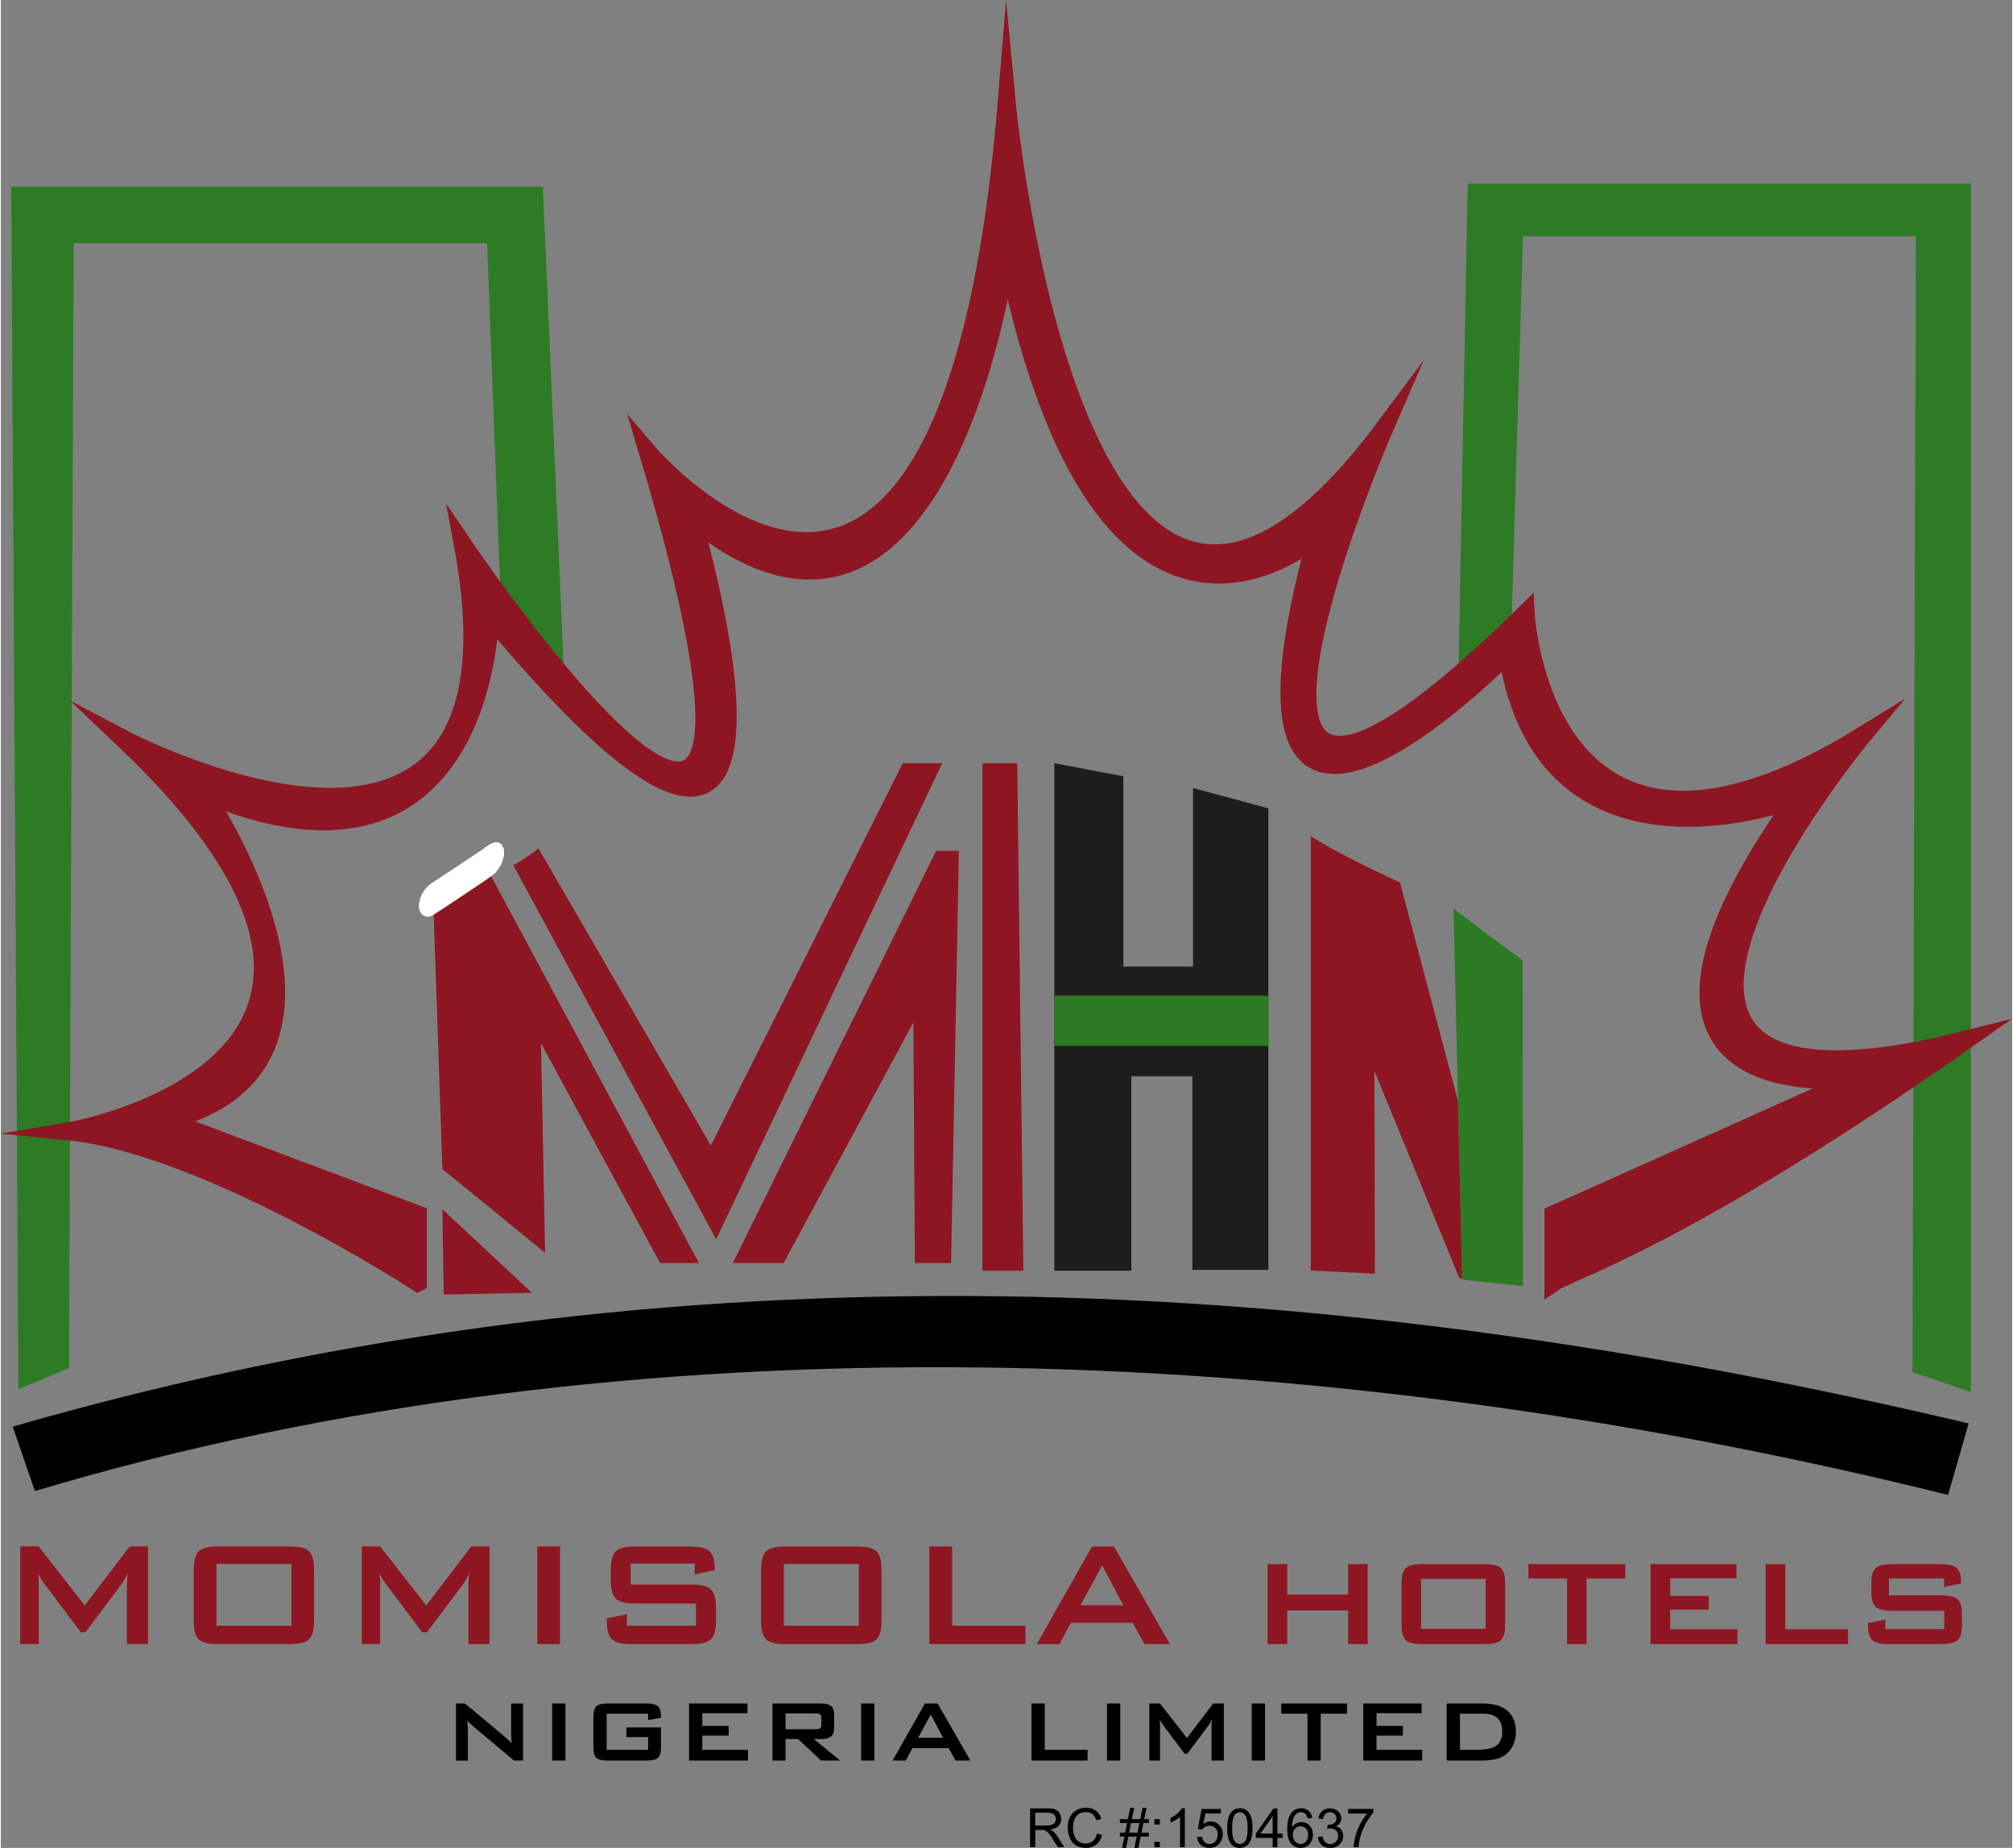 <?xml version="1.0" encoding="UTF-8"?>
<!DOCTYPE svg PUBLIC "-//W3C//DTD SVG 1.1//EN" "http://www.w3.org/Graphics/SVG/1.1/DTD/svg11.dtd">
<!-- Creator: CorelDRAW 2019 (64-Bit) -->
<svg xmlns="http://www.w3.org/2000/svg" xml:space="preserve" width="0.78in" height="0.716in" version="1.1" style="shape-rendering:geometricPrecision; text-rendering:geometricPrecision; image-rendering:optimizeQuality; fill-rule:evenodd; clip-rule:evenodd"
viewBox="0 0 614.05 564.14"
 xmlns:xlink="http://www.w3.org/1999/xlink"
 xmlns:xodm="http://www.corel.com/coreldraw/odm/2003">
 <rect x="0" y="0" width="614.05" height="564.14" fill="#808080" stroke="none"/>
 <defs>
  <style type="text/css">
   <![CDATA[
    .str0 {stroke:#8E1622;stroke-width:5.47;stroke-miterlimit:22.926}
    .fil8 {fill:black}
    .fil5 {fill:#1D1D1B}
    .fil6 {fill:#2C7A24}
    .fil2 {fill:#2D7B24}
    .fil4 {fill:#2D7B25}
    .fil3 {fill:#8E1622}
    .fil7 {fill:white}
    .fil1 {fill:black;fill-rule:nonzero}
    .fil0 {fill:#8E1622;fill-rule:nonzero}
   ]]>
  </style>
 </defs>
 <g id="Layer_x0020_1">
  <g id="_2912681339632">
   <g>
    <path class="fil0" d="M5.93 501.93l0 -29.84 5.62 0 14.06 18.03 13.75 -18.03 5.56 0 0 29.84 -6.43 0 0 -18.43c0,-0.36 0.02,-0.81 0.07,-1.36 0.05,-0.55 0.11,-1.16 0.18,-1.83 -0.38,0.77 -0.7,1.4 -0.98,1.9 -0.28,0.5 -0.54,0.91 -0.76,1.23l-11.2 14.9 -1.39 0 -11.23 -14.96c-0.42,-0.57 -0.77,-1.1 -1.06,-1.6 -0.29,-0.49 -0.53,-0.98 -0.72,-1.45 0.06,0.62 0.11,1.18 0.14,1.69 0.03,0.51 0.04,1 0.04,1.47l0 18.43 -5.62 0zm52.96 -22.77c0,-2.72 0.51,-4.56 1.52,-5.57 1.02,-0.99 2.98,-1.49 5.88,-1.49l21.94 0c2.9,0 4.86,0.5 5.88,1.49 1.01,1 1.52,2.85 1.52,5.57l0 15.72c0,2.73 -0.51,4.59 -1.52,5.57 -1.02,0.99 -2.98,1.48 -5.88,1.48l-21.94 0c-2.9,0 -4.86,-0.49 -5.88,-1.48 -1.01,-0.98 -1.52,-2.84 -1.52,-5.57l0 -15.72zm6.95 17.16l22.88 0 0 -18.88 -22.88 0 0 18.88zm44.36 5.62l0 -29.84 5.62 0 14.05 18.03 13.75 -18.03 5.56 0 0 29.84 -6.43 0 0 -18.43c0,-0.36 0.02,-0.81 0.07,-1.36 0.05,-0.55 0.12,-1.16 0.18,-1.83 -0.38,0.77 -0.7,1.4 -0.98,1.9 -0.28,0.5 -0.54,0.91 -0.76,1.23l-11.2 14.9 -1.39 0 -11.24 -14.96c-0.41,-0.57 -0.77,-1.1 -1.06,-1.6 -0.29,-0.49 -0.53,-0.98 -0.72,-1.45 0.06,0.62 0.11,1.18 0.13,1.69 0.03,0.51 0.04,1 0.04,1.47l0 18.43 -5.62 0zm53.57 0l0 -29.84 6.95 0 0 29.84 -6.95 0zm48.04 -24.61l-19.53 0 0 6.41 18.59 0c2.92,0 4.89,0.5 5.92,1.49 1.03,1 1.54,2.85 1.54,5.57l0 4.09c0,2.71 -0.51,4.56 -1.54,5.56 -1.02,0.99 -3,1.49 -5.92,1.49l-18.42 0c-2.92,0 -4.89,-0.5 -5.91,-1.49 -1.03,-1 -1.54,-2.85 -1.54,-5.56l0 -0.82 6.13 -1.27 0 3.53 21.08 0 0 -6.8 -18.59 0c-2.9,0 -4.86,-0.5 -5.88,-1.49 -1.01,-1 -1.52,-2.85 -1.52,-5.57l0 -3.29c0,-2.72 0.51,-4.56 1.52,-5.57 1.02,-0.99 2.98,-1.49 5.88,-1.49l16.93 0c2.8,0 4.74,0.48 5.8,1.44 1.07,0.96 1.6,2.67 1.6,5.11l0 0.62 -6.12 1.45 0 -3.39zm20.3 1.84c0,-2.72 0.51,-4.56 1.52,-5.57 1.02,-0.99 2.98,-1.49 5.88,-1.49l21.95 0c2.9,0 4.85,0.5 5.88,1.49 1.01,1 1.52,2.85 1.52,5.57l0 15.72c0,2.73 -0.51,4.59 -1.52,5.57 -1.02,0.99 -2.98,1.48 -5.88,1.48l-21.95 0c-2.9,0 -4.86,-0.49 -5.88,-1.48 -1.01,-0.98 -1.52,-2.84 -1.52,-5.57l0 -15.72zm6.95 17.16l22.88 0 0 -18.88 -22.88 0 0 18.88zm44.42 5.62l0 -29.84 6.95 0 0 24.22 22.38 0 0 5.62 -29.33 0zm46.13 -11.91l13.06 0 -6.43 -12.14 -6.63 12.14zm-13.35 11.91l16.88 -29.84 6.69 0 17.11 29.84 -7.79 0 -3.58 -6.51 -18.91 0 -3.47 6.51 -6.92 0zm70.47 0l0 -24.44 6.01 0 0 9.29 18.6 0 0 -9.29 5.95 0 0 24.44 -5.95 0 0 -10.3 -18.6 0 0 10.3 -6.01 0zm46.86 -4.68l19.7 0 0 -15.27 -19.7 0 0 15.27zm-5.95 -14c0,-2.22 0.43,-3.74 1.3,-4.55 0.87,-0.81 2.54,-1.22 5.05,-1.22l18.91 0c2.52,0 4.21,0.41 5.07,1.22 0.86,0.81 1.28,2.32 1.28,4.55l0 12.9c0,2.24 -0.43,3.76 -1.31,4.56 -0.88,0.81 -2.56,1.22 -5.04,1.22l-18.91 0c-2.51,0 -4.18,-0.41 -5.05,-1.22 -0.87,-0.81 -1.3,-2.33 -1.3,-4.56l0 -12.9zm56.47 -1.39l0 20.07 -5.95 0 0 -20.07 -11.8 0 0 -4.38 29.58 0 0 4.38 -11.83 0zm19.53 20.07l0 -24.44 26.22 0 0 4.32 -20.21 0 0 5.33 11.77 0 0 4.21 -11.77 0 0 6.01 20.52 0 0 4.58 -26.53 0zm35.14 0l0 -24.44 6.01 0 0 19.87 19.16 0 0 4.58 -25.17 0zm54.49 -20.07l-16.83 0 0 5.16 15.93 0c2.5,0 4.19,0.39 5.05,1.19 0.87,0.8 1.3,2.32 1.3,4.56l0 3.36c0,2.25 -0.44,3.76 -1.33,4.57 -0.87,0.81 -2.55,1.22 -5.02,1.22l-15.87 0c-2.52,0 -4.23,-0.41 -5.13,-1.22 -0.9,-0.81 -1.34,-2.33 -1.34,-4.57l0 -0.68 5.31 -0.99 0 2.88 17.98 0 0 -5.59 -15.84 0c-2.5,0 -4.19,-0.4 -5.08,-1.22 -0.89,-0.82 -1.33,-2.34 -1.33,-4.57l0 -2.74c0,-2.2 0.44,-3.71 1.33,-4.53 0.89,-0.82 2.58,-1.22 5.08,-1.22l14.52 0c2.47,0 4.15,0.4 5.07,1.18 0.91,0.78 1.37,2.16 1.37,4.13l0 0.59 -5.16 1.1 0 -2.62z"/>
    <path class="fil1" d="M138.95 537.47l0 -17.41 2.77 0 12.26 10.26c0.42,0.34 0.78,0.66 1.1,0.97 0.32,0.3 0.61,0.61 0.87,0.93 -0.06,-0.98 -0.11,-1.67 -0.13,-2.07 -0.02,-0.4 -0.03,-0.72 -0.03,-0.94l0 -9.14 3.64 0 0 17.41 -2.77 0 -12.79 -10.75c-0.31,-0.28 -0.58,-0.52 -0.81,-0.74 -0.23,-0.22 -0.44,-0.44 -0.64,-0.67 0.05,0.53 0.1,1.05 0.12,1.52 0.03,0.48 0.04,0.89 0.04,1.24l0 9.41 -3.64 0zm29.36 0l0 -17.41 4.06 0 0 17.41 -4.06 0zm29.3 -14.3l-12.65 0 0 11.02 12.65 0 0 -3.87 -6.62 0 0 -2.96 10.56 0 0 5.99c0,1.6 -0.3,2.68 -0.89,3.26 -0.6,0.58 -1.74,0.87 -3.43,0.87l-12.01 0c-1.69,0 -2.83,-0.29 -3.43,-0.87 -0.59,-0.57 -0.89,-1.66 -0.89,-3.26l0 -9.17c0,-1.58 0.3,-2.66 0.89,-3.25 0.6,-0.58 1.74,-0.87 3.43,-0.87l12.01 0c1.67,0 2.81,0.29 3.41,0.86 0.6,0.57 0.91,1.61 0.91,3.1l0 0.39 -3.94 0.71 0 -1.95zm12.5 14.3l0 -17.41 17.83 0 0 2.96 -13.78 0 0 3.89 8.04 0 0 2.96 -8.04 0 0 4.32 13.94 0 0 3.28 -18 0zm38.57 -14.4l-9.11 0 0 4.85 9.11 0c0.7,0 1.18,-0.1 1.44,-0.3 0.26,-0.2 0.39,-0.56 0.39,-1.08l0 -2.1c0,-0.51 -0.13,-0.86 -0.39,-1.06 -0.26,-0.2 -0.73,-0.3 -1.44,-0.3zm-13.1 14.4l0 -17.41 14.89 0c1.38,0 2.38,0.26 3.01,0.8 0.62,0.54 0.93,1.4 0.93,2.58l0 4.09c0,1.18 -0.31,2.03 -0.93,2.56 -0.62,0.54 -1.62,0.81 -3.01,0.81l-2.27 0 8.03 6.57 -5.81 0 -7.02 -6.57 -3.84 0 0 6.57 -3.99 0zm27.05 0l0 -17.41 4.06 0 0 17.41 -4.06 0zm17.42 -6.95l7.62 0 -3.76 -7.08 -3.87 7.08zm-7.79 6.95l9.85 -17.41 3.9 0 9.99 17.41 -4.55 0 -2.09 -3.8 -11.04 0 -2.02 3.8 -4.04 0zm42.4 0l0 -17.41 4.06 0 0 14.13 13.06 0 0 3.28 -17.12 0zm23.05 0l0 -17.41 4.05 0 0 17.41 -4.05 0zm12.92 0l0 -17.41 3.27 0 8.21 10.53 8.02 -10.53 3.25 0 0 17.41 -3.76 0 0 -10.75c0,-0.21 0.01,-0.47 0.04,-0.79 0.03,-0.32 0.07,-0.68 0.11,-1.07 -0.22,0.45 -0.41,0.82 -0.57,1.11 -0.16,0.29 -0.32,0.53 -0.45,0.72l-6.54 8.7 -0.81 0 -6.56 -8.73c-0.24,-0.33 -0.45,-0.64 -0.62,-0.93 -0.17,-0.29 -0.31,-0.57 -0.42,-0.84 0.03,0.36 0.06,0.69 0.08,0.98 0.02,0.3 0.02,0.59 0.02,0.86l0 10.75 -3.27 0zm31.27 0l0 -17.41 4.06 0 0 17.41 -4.06 0zm21.06 -14.3l0 14.3 -4.06 0 0 -14.3 -7.99 0 0 -3.11 20.07 0 0 3.11 -8.02 0zm12.98 14.3l0 -17.41 17.83 0 0 2.96 -13.78 0 0 3.89 8.04 0 0 2.96 -8.04 0 0 4.32 13.94 0 0 3.28 -18 0zm29.52 -3.28l5.24 0c2.79,0 4.76,-0.43 5.93,-1.3 1.16,-0.87 1.75,-2.3 1.75,-4.3 0,-1.78 -0.48,-3.13 -1.45,-4.04 -0.96,-0.92 -2.39,-1.38 -4.28,-1.38l-7.18 0 0 11.02zm-4.06 3.28l0 -17.41 11.21 0c3.19,0 5.65,0.75 7.37,2.24 1.71,1.49 2.57,3.62 2.57,6.36 0,1.63 -0.33,3.09 -1,4.39 -0.67,1.31 -1.62,2.33 -2.83,3.08 -0.75,0.47 -1.7,0.82 -2.82,1.03 -1.13,0.21 -2.57,0.32 -4.32,0.32l-10.17 0z"/>
    <path class="fil1" d="M314.24 563.93l0 -11.86 5.26 0c1.06,0 1.86,0.11 2.41,0.32 0.55,0.21 0.99,0.59 1.32,1.13 0.33,0.54 0.49,1.14 0.49,1.79 0,0.84 -0.27,1.55 -0.82,2.12 -0.55,0.58 -1.39,0.95 -2.52,1.1 0.42,0.2 0.73,0.39 0.95,0.59 0.46,0.42 0.89,0.95 1.3,1.58l2.07 3.23 -1.98 0 -1.57 -2.47c-0.46,-0.71 -0.83,-1.26 -1.14,-1.63 -0.29,-0.38 -0.56,-0.64 -0.79,-0.79 -0.24,-0.15 -0.47,-0.26 -0.72,-0.32 -0.18,-0.03 -0.47,-0.06 -0.87,-0.06l-1.82 0 0 5.27 -1.57 0zm1.57 -6.62l3.37 0c0.72,0 1.28,-0.08 1.68,-0.23 0.41,-0.15 0.71,-0.38 0.92,-0.71 0.21,-0.33 0.31,-0.68 0.31,-1.06 0,-0.56 -0.2,-1.02 -0.61,-1.38 -0.41,-0.36 -1.05,-0.54 -1.93,-0.54l-3.75 0 0 3.93zm18.83 2.47l1.57 0.4c-0.33,1.29 -0.92,2.27 -1.78,2.95 -0.86,0.68 -1.9,1.01 -3.14,1.01 -1.28,0 -2.32,-0.26 -3.12,-0.78 -0.8,-0.52 -1.41,-1.27 -1.83,-2.26 -0.42,-0.99 -0.63,-2.05 -0.63,-3.18 0,-1.23 0.24,-2.31 0.71,-3.23 0.47,-0.92 1.14,-1.62 2.02,-2.1 0.87,-0.48 1.83,-0.72 2.87,-0.72 1.19,0 2.18,0.3 2.99,0.91 0.81,0.6 1.37,1.45 1.69,2.55l-1.54 0.37c-0.28,-0.87 -0.67,-1.49 -1.2,-1.89 -0.52,-0.4 -1.18,-0.59 -1.98,-0.59 -0.91,0 -1.67,0.22 -2.28,0.65 -0.61,0.44 -1.04,1.03 -1.29,1.76 -0.25,0.73 -0.37,1.49 -0.37,2.28 0,1.01 0.15,1.89 0.44,2.64 0.29,0.75 0.75,1.31 1.37,1.69 0.62,0.37 1.29,0.56 2.02,0.56 0.88,0 1.62,-0.25 2.23,-0.76 0.61,-0.51 1.02,-1.26 1.24,-2.26zm7.66 4.36l0.7 -3.45 -1.37 0 0 -1.2 1.61 0 0.6 -2.94 -2.2 0 0 -1.2 2.45 0 0.7 -3.47 1.22 0 -0.7 3.47 2.55 0 0.7 -3.47 1.22 0 -0.7 3.47 1.4 0 0 1.2 -1.64 0 -0.61 2.94 2.25 0 0 1.2 -2.49 0 -0.7 3.45 -1.22 0 0.7 -3.45 -2.54 0 -0.7 3.45 -1.21 0zm2.16 -4.65l2.54 0 0.61 -2.94 -2.55 0 -0.6 2.94zm7.72 -2.48l0 -1.66 1.66 0 0 1.66 -1.66 0zm0 6.93l0 -1.66 1.66 0 0 1.66 -1.66 0zm9.28 0l-1.45 0 0 -9.28c-0.35,0.33 -0.81,0.67 -1.38,1 -0.57,0.33 -1.08,0.59 -1.54,0.75l0 -1.4c0.82,-0.38 1.53,-0.85 2.14,-1.39 0.61,-0.55 1.04,-1.08 1.3,-1.59l0.94 0 0 11.91zm3.73 -3.1l1.53 -0.13c0.11,0.74 0.38,1.3 0.78,1.68 0.42,0.38 0.91,0.56 1.49,0.56 0.7,0 1.3,-0.27 1.78,-0.79 0.49,-0.53 0.73,-1.23 0.73,-2.1 0,-0.83 -0.23,-1.49 -0.7,-1.97 -0.47,-0.48 -1.08,-0.72 -1.83,-0.72 -0.47,0 -0.89,0.11 -1.27,0.32 -0.38,0.21 -0.67,0.49 -0.89,0.83l-1.37 -0.18 1.15 -6.09 5.9 0 0 1.39 -4.73 0 -0.64 3.18c0.71,-0.5 1.46,-0.74 2.24,-0.74 1.04,0 1.91,0.36 2.62,1.08 0.71,0.72 1.07,1.64 1.07,2.77 0,1.07 -0.32,2 -0.94,2.78 -0.76,0.96 -1.8,1.44 -3.11,1.44 -1.08,0 -1.96,-0.3 -2.64,-0.91 -0.68,-0.6 -1.07,-1.4 -1.17,-2.4zm9.21 -2.74c0,-1.4 0.14,-2.53 0.43,-3.39 0.29,-0.86 0.72,-1.51 1.29,-1.98 0.57,-0.47 1.28,-0.69 2.15,-0.69 0.64,0 1.19,0.13 1.67,0.38 0.48,0.25 0.87,0.62 1.19,1.11 0.31,0.48 0.56,1.07 0.73,1.76 0.18,0.69 0.27,1.62 0.27,2.8 0,1.39 -0.14,2.51 -0.43,3.37 -0.29,0.86 -0.72,1.52 -1.28,1.98 -0.57,0.47 -1.29,0.7 -2.16,0.7 -1.14,0 -2.04,-0.41 -2.69,-1.23 -0.78,-0.99 -1.18,-2.6 -1.18,-4.82zm1.5 0c0,1.94 0.23,3.24 0.69,3.89 0.45,0.65 1.01,0.97 1.68,0.97 0.67,0 1.23,-0.33 1.69,-0.97 0.45,-0.65 0.68,-1.94 0.68,-3.88 0,-1.95 -0.23,-3.25 -0.68,-3.89 -0.46,-0.64 -1.02,-0.96 -1.7,-0.96 -0.67,0 -1.2,0.28 -1.6,0.85 -0.5,0.72 -0.75,2.06 -0.75,4zm12.38 5.85l0 -2.84 -5.14 0 0 -1.34 5.41 -7.68 1.19 0 0 7.68 1.6 0 0 1.34 -1.6 0 0 2.84 -1.46 0zm0 -4.17l0 -5.34 -3.71 5.34 3.71 0zm12.1 -4.78l-1.45 0.11c-0.13,-0.57 -0.31,-0.99 -0.55,-1.25 -0.39,-0.42 -0.88,-0.62 -1.46,-0.62 -0.46,0 -0.87,0.13 -1.22,0.39 -0.46,0.33 -0.82,0.82 -1.09,1.46 -0.26,0.64 -0.4,1.55 -0.41,2.74 0.35,-0.53 0.78,-0.93 1.29,-1.19 0.51,-0.26 1.04,-0.39 1.59,-0.39 0.97,0 1.8,0.36 2.48,1.07 0.68,0.72 1.02,1.64 1.02,2.77 0,0.75 -0.16,1.44 -0.48,2.08 -0.32,0.64 -0.76,1.13 -1.32,1.47 -0.56,0.34 -1.19,0.51 -1.91,0.51 -1.22,0 -2.2,-0.44 -2.97,-1.34 -0.77,-0.89 -1.15,-2.37 -1.15,-4.41 0,-2.29 0.42,-3.96 1.27,-5 0.74,-0.91 1.73,-1.36 2.98,-1.36 0.93,0 1.7,0.26 2.29,0.78 0.6,0.52 0.96,1.25 1.07,2.17zm-5.94 5.11c0,0.5 0.11,0.98 0.32,1.44 0.21,0.46 0.51,0.81 0.89,1.05 0.38,0.24 0.78,0.36 1.21,0.36 0.62,0 1.14,-0.25 1.58,-0.75 0.44,-0.5 0.66,-1.17 0.66,-2.02 0,-0.82 -0.22,-1.47 -0.65,-1.94 -0.44,-0.47 -0.99,-0.71 -1.65,-0.71 -0.66,0 -1.22,0.23 -1.67,0.71 -0.46,0.47 -0.69,1.09 -0.69,1.85zm7.61 0.71l1.46 -0.19c0.17,0.82 0.45,1.42 0.85,1.78 0.4,0.36 0.89,0.55 1.47,0.55 0.69,0 1.27,-0.24 1.74,-0.71 0.47,-0.47 0.71,-1.06 0.71,-1.76 0,-0.67 -0.22,-1.22 -0.65,-1.65 -0.44,-0.43 -0.99,-0.65 -1.67,-0.65 -0.28,0 -0.62,0.06 -1.03,0.16l0.16 -1.28c0.1,0.01 0.17,0.02 0.24,0.02 0.62,0 1.18,-0.16 1.67,-0.48 0.5,-0.32 0.75,-0.82 0.75,-1.5 0,-0.53 -0.18,-0.98 -0.55,-1.32 -0.36,-0.35 -0.83,-0.53 -1.4,-0.53 -0.57,0 -1.04,0.18 -1.41,0.53 -0.38,0.36 -0.62,0.89 -0.73,1.6l-1.45 -0.26c0.18,-0.98 0.58,-1.73 1.21,-2.27 0.63,-0.53 1.41,-0.8 2.35,-0.8 0.65,0 1.24,0.14 1.79,0.42 0.54,0.28 0.96,0.66 1.25,1.14 0.29,0.48 0.43,0.99 0.43,1.53 0,0.51 -0.14,0.98 -0.42,1.4 -0.28,0.42 -0.68,0.75 -1.22,1 0.7,0.16 1.25,0.5 1.63,1 0.39,0.51 0.58,1.15 0.58,1.91 0,1.04 -0.38,1.91 -1.13,2.64 -0.75,0.72 -1.71,1.08 -2.86,1.08 -1.04,0 -1.91,-0.31 -2.59,-0.93 -0.69,-0.62 -1.08,-1.42 -1.18,-2.41zm9.3 -7.17l0 -1.4 7.68 0 0 1.13c-0.75,0.8 -1.5,1.87 -2.25,3.2 -0.74,1.33 -1.31,2.7 -1.72,4.11 -0.29,0.99 -0.48,2.08 -0.56,3.26l-1.5 0c0.02,-0.93 0.2,-2.06 0.55,-3.38 0.35,-1.32 0.85,-2.6 1.51,-3.82 0.66,-1.23 1.35,-2.26 2.09,-3.1l-5.81 0z"/>
   </g>
   <g>
    <polygon class="fil2" points="20.79,417.65 5.37,424.13 3.17,57 165.48,57 172.08,209.39 152.78,187.67 148.45,74.28 22.23,74.28 "/>
    <polygon class="fil3" points="134.8,369.16 135.22,395.22 162.13,394.67 "/>
    <path class="fil3" d="M201.26 385.59l-36.35 -67.09 1.25 63.96 -31.36 -25.56 -2.82 -82.6c5.31,-3.43 10.5,-6.97 15.74,-10.46l65.4 121.75 -11.87 0 0 0z"/>
    <polygon class="fil3" points="223.48,385.59 285.54,259.75 292.49,259.75 290.11,385.59 279.06,385.59 278.59,312.16 238.99,385.59 "/>
    <polygon class="fil3" points="299.67,233 310.31,233 312.17,387.93 299.67,387.93 "/>
    <polygon class="fil4" points="444.93,209.52 447.82,56.06 601.44,56.06 601.44,424.94 583.61,418.86 584.65,72.12 464.71,72.12 460.94,199.62 "/>
    <path class="fil3 str0" d="M127.29 391.57c0,0 -64.4,-41.95 -106.72,-46.18 0,0 121.61,-20.52 16.8,-119.86 0,0 127.18,66.94 103.66,-59.39 0,0 116.62,172.77 56.53,-28.07 0,0 91.87,107.97 109.52,-106.9 0,0 21.2,225.67 115.42,99.33 0,0 -75.28,172.93 43.02,56.69 0,0 5.27,97.63 103.01,37.25 0,0 -106.57,127.95 31.8,92.86 -86.04,60.45 -121.22,70.7 -126.34,74.26l0 -20.79 92.83 -41.6c0,0 -88.32,12.42 -18.84,-85.29 0,0 -76.56,29.43 -88.03,-44.27 0,0 -94.51,96.35 -58.31,-35.63 0,0 -65.06,57.78 -94.51,-86.38 0,0 -19.43,143.07 -95.96,80.98 0,0 48.86,162.5 -61.84,29.69 0,0 -1.17,89.97 -87.13,54 0,0 55.93,82.6 -11.19,99.87l76.3 28.62 0 20.8 0 0z"/>
    <polygon class="fil5" points="321.64,233 321.64,387.93 345.13,387.93 345.13,328.57 363.76,328.57 363.76,387.69 386.97,387.69 386.97,246.77 363.97,240.57 363.97,295.09 342.7,295.09 342.7,236.99 "/>
    <rect class="fil6" x="321.64" y="303.96" width="65.32" height="15.32"/>
    <path class="fil6" d="M464.71 392.63l-2.16 -0.23 -6.75 -0.71 -9.72 -1.02 0 -3.45 -1.2 -50.91 -1.39 -58.97 2.64 2.01c6.11,4.67 12.17,9.31 18.19,13.57l0.26 0.19 0.13 99.51 0 0z"/>
    <path class="fil7" d="M151.58 257.17l0 0c-0.09,-0.01 -0.19,-0.02 -0.29,-0.02 -0.47,0 -0.92,0.11 -1.33,0.34 -0.6,0.21 -1.16,0.56 -1.62,1 -0.59,0.49 -1.09,1.08 -1.49,1.73 -0.5,0.65 -0.9,1.37 -1.17,2.14l-0.58 1.41c-0.1,0.42 -0.15,0.84 -0.15,1.27 0,0.43 0.05,0.86 0.15,1.27l0.44 0.96c0.37,0.55 0.96,0.9 1.62,0.97l0 0c0.09,0.01 0.19,0.01 0.29,0.01 0.47,0 0.92,-0.11 1.33,-0.34 0.6,-0.21 1.16,-0.56 1.62,-1 0.59,-0.49 1.09,-1.08 1.49,-1.73 0.5,-0.65 0.9,-1.37 1.17,-2.14l0.41 -1.44c0.1,-0.42 0.15,-0.85 0.15,-1.27 0,-0.43 -0.05,-0.86 -0.15,-1.27l-0.44 -0.96c-0.37,-0.55 -0.96,-0.9 -1.62,-0.97l0.18 0.03 0 0z"/>
    <path class="fil7" d="M151.58 257.17l0 0c-0.09,-0.01 -0.19,-0.02 -0.29,-0.02 -0.47,0 -0.92,0.11 -1.33,0.34 -0.6,0.21 -1.16,0.56 -1.62,1 -0.59,0.49 -1.09,1.08 -1.49,1.73 -0.5,0.65 -0.9,1.37 -1.17,2.14l-0.58 1.41c-0.1,0.42 -0.15,0.84 -0.15,1.27 0,0.43 0.05,0.86 0.15,1.27l0.44 0.96c0.37,0.55 0.96,0.9 1.62,0.97l0 0c0.09,0.01 0.19,0.01 0.29,0.01 0.47,0 0.92,-0.11 1.33,-0.34 0.6,-0.21 1.16,-0.56 1.62,-1 0.59,-0.49 1.09,-1.08 1.49,-1.73 0.5,-0.65 0.9,-1.37 1.17,-2.14l0.41 -1.44c0.1,-0.42 0.15,-0.85 0.15,-1.27 0,-0.43 -0.05,-0.86 -0.15,-1.27l-0.44 -0.96c-0.37,-0.55 -0.96,-0.9 -1.62,-0.97l0.18 0.03 0 0z"/>
    <path class="fil7" d="M147.64 258.92c-5.25,3.5 -10.46,7.03 -15.74,10.46 -2.57,1.57 -4.19,4.34 -4.29,7.35 0.1,2.43 2.17,4.07 4.45,2.57 5.3,-3.41 10.51,-6.97 15.74,-10.46 2.6,-1.59 4.21,-4.39 4.29,-7.43 -0.1,-2.4 -2.17,-4.1 -4.46,-2.58l0 0.08z"/>
    <path class="fil3" d="M216.77 349.72l-52.68 -90.78c-0.56,0.61 -1.21,1.15 -1.94,1.6 -1.88,1.26 -3.75,2.51 -5.67,3.67l61.9 114.12 69.02 -145.33 -12.05 0 -58.58 116.71 0 0z"/>
    <path class="fil3" d="M399.92 255.3l0 132.56 19.58 0.99 -0.15 -61.9 25.96 63.36 0.76 0.1 0 -3.19 -1.2 -50.9 -0 -0.17 -17.7 -66.76c-8.52,-3.83 -19.53,-9.3 -27.26,-14.08l0 0z"/>
    <path class="fil8" d="M3.63 435.52c204.67,-58.91 403.11,-46.82 597.14,-0.96l-6.3 21.82c-192.81,-47.93 -402.75,-55.46 -584.08,-1.18l-6.77 -19.69z"/>
   </g>
  </g>
 </g>
</svg>
